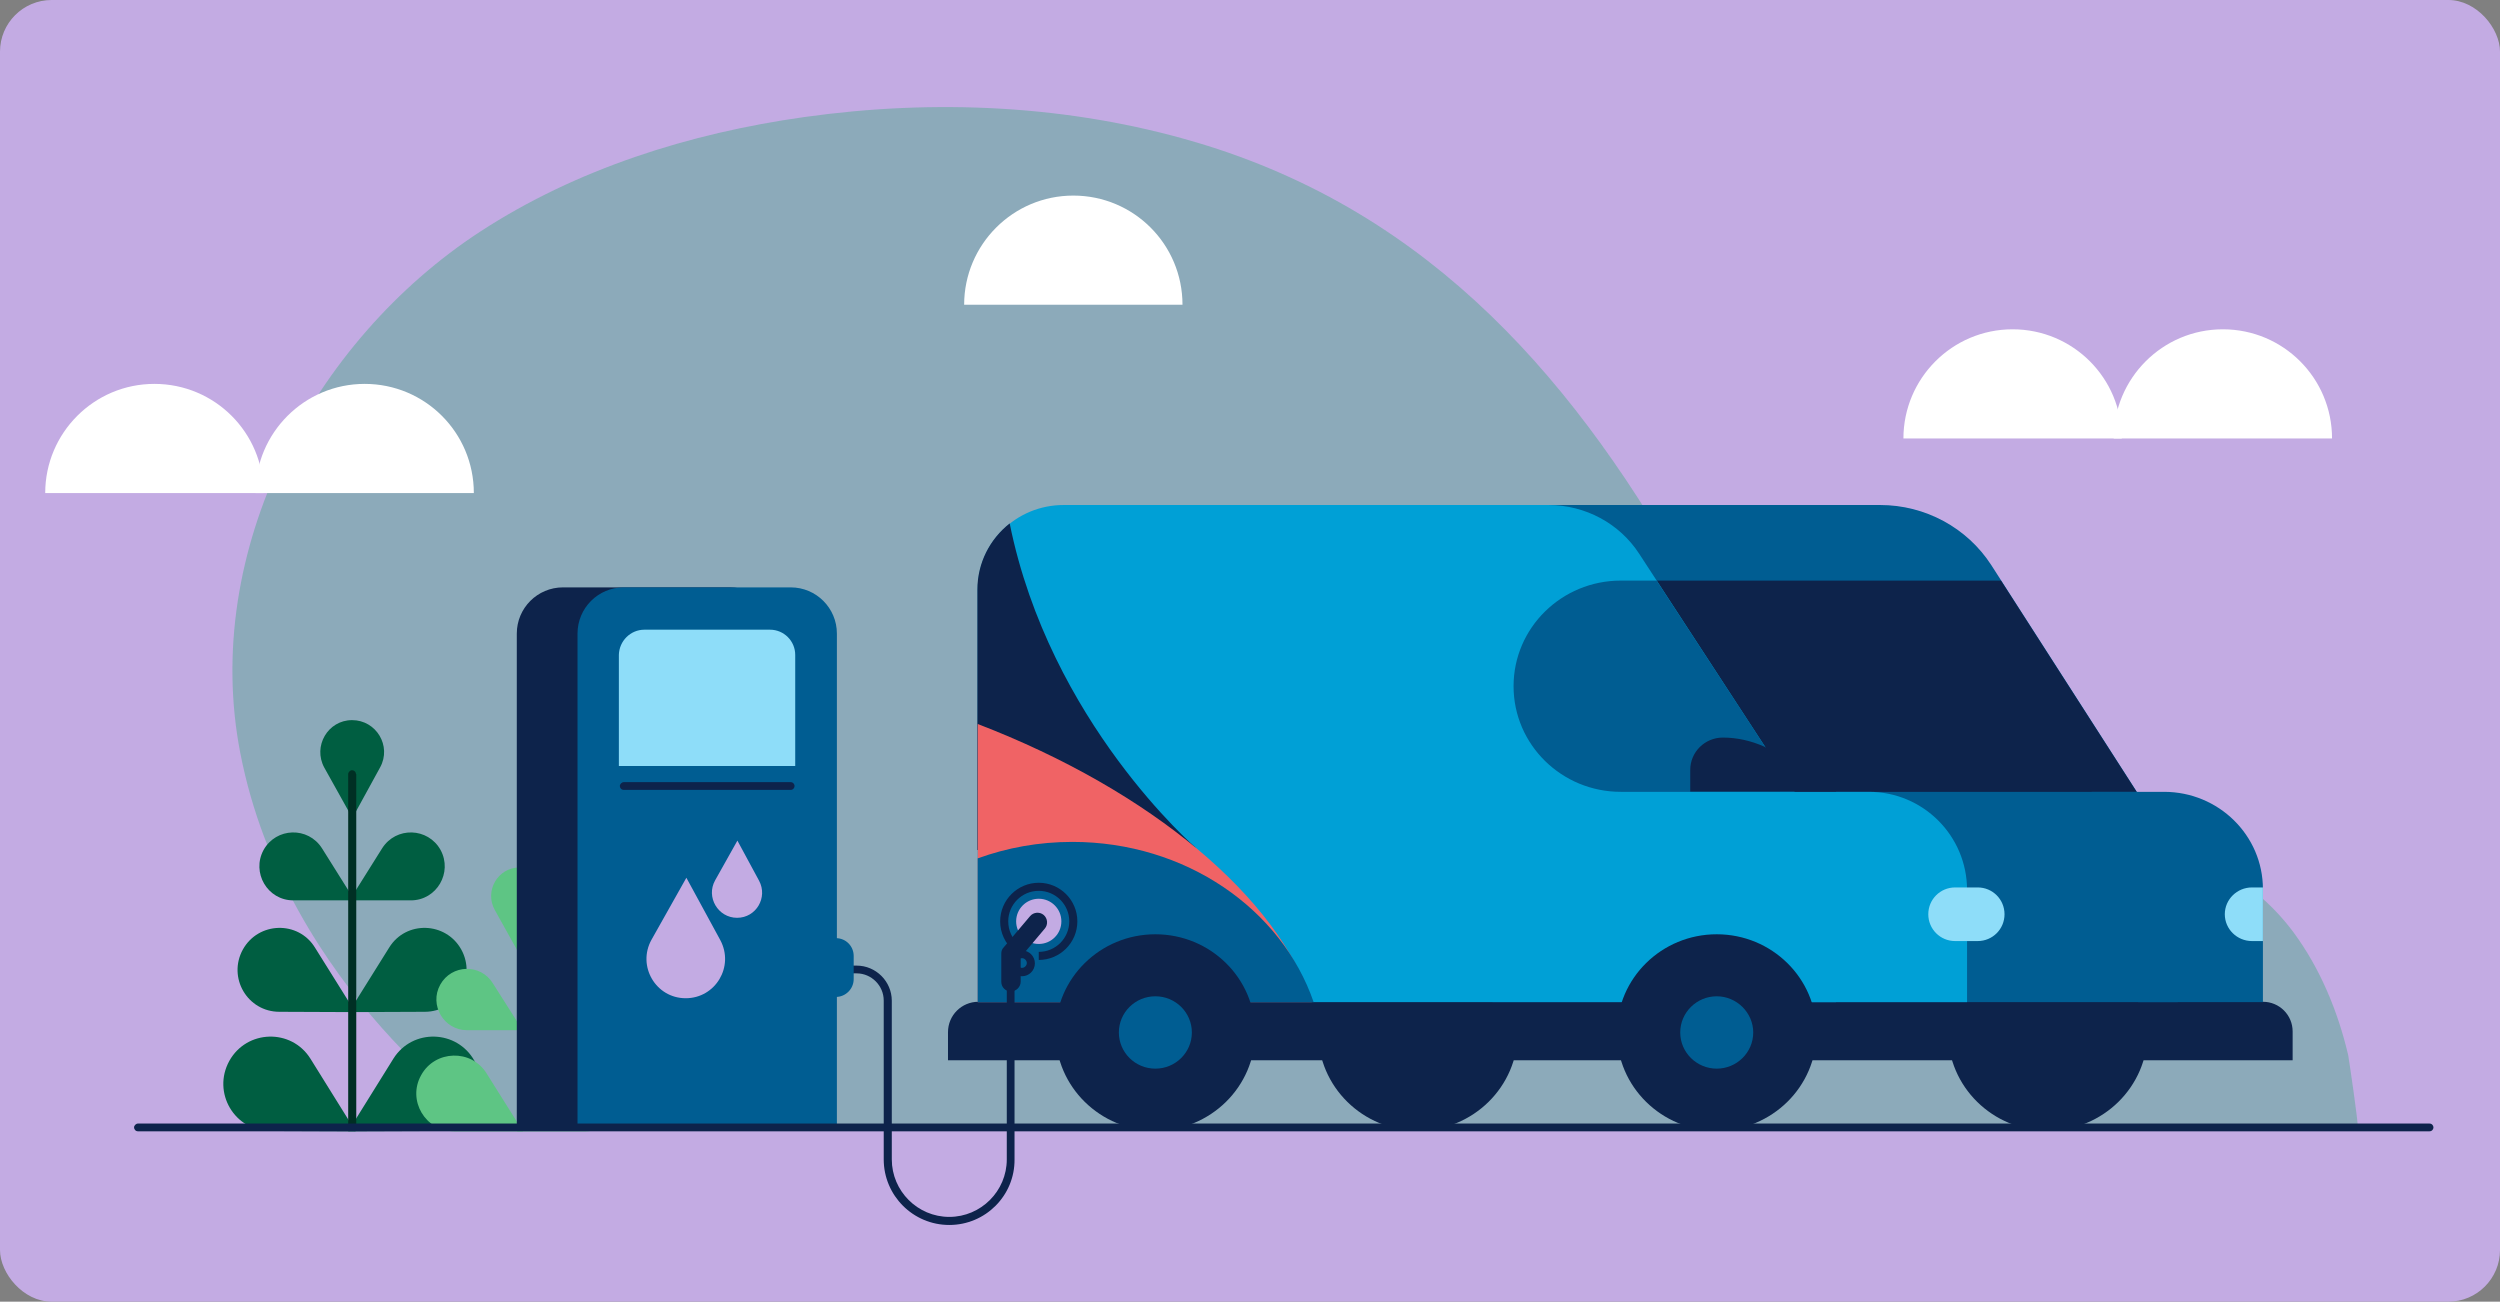 <svg width="100%" height="100%" viewBox="0 0 774 403" fill="none" xmlns="http://www.w3.org/2000/svg">
<rect x="0" y="0" width="774" height="403" fill="#808080" stroke="none"/>
<g clip-path="url(#clip0_51_2536)">
<path d="M774 -73.848H0V486.152H774V-73.848Z" fill="#C3ABE3"/>
<path opacity="0.3" d="M729.9 348.652C730.3 348.652 727.2 327.652 727 326.652C723.8 313.052 718.3 299.752 710 288.552C682.7 251.952 630.8 256.452 591.8 239.852C564.4 228.152 539 209.652 524.6 183.552C488.8 118.752 443.6 65.752 370.3 44.052C331.1 32.452 289.4 30.552 248.9 36.252C213.5 41.252 178.5 52.252 148.6 71.752C97 105.452 62.2 170.552 74.4 233.152C88.6 306.352 151.6 348.652 151.6 348.652C151.6 348.652 729.2 348.652 729.9 348.652Z" fill="#0AA85C"/>
<path d="M709.8 328.252H293.5V319.552C293.5 314.352 297.7 310.152 302.9 310.152H700.6C705.7 310.152 709.8 314.252 709.8 319.352V328.252Z" fill="#0D234B"/>
<path d="M634 350.052C651.066 350.052 664.9 336.441 664.9 319.652C664.9 302.863 651.066 289.252 634 289.252C616.934 289.252 603.1 302.863 603.1 319.652C603.1 336.441 616.934 350.052 634 350.052Z" fill="#0D234B"/>
<path d="M439 350.052C456.066 350.052 469.9 336.441 469.9 319.652C469.9 302.862 456.066 289.252 439 289.252C421.935 289.252 408.1 302.862 408.1 319.652C408.1 336.441 421.935 350.052 439 350.052Z" fill="#0D234B"/>
<path d="M674.1 310.252H462.1V156.352H582.1C596 156.352 609 163.352 616.5 174.952L674.2 264.852V310.252H674.1Z" fill="#005D92"/>
<path d="M619.5 179.752H478.7V245.152H661.5L619.5 179.752Z" fill="#0D234B"/>
<path d="M507.5 171.452C501.4 162.052 490.8 156.352 479.4 156.352H329.3C314.6 156.352 302.7 168.052 302.7 182.552V310.252H568.4V264.852L507.5 171.452Z" fill="#00A0D6"/>
<path d="M370.2 262.452C370.2 262.452 325 223.552 312.6 162.052C306.5 166.852 302.6 174.252 302.6 182.552V263.152L370.2 262.452Z" fill="#0D234B"/>
<path d="M302.7 224.152V310.252H406.1C396 278.252 356.6 244.852 302.7 224.152Z" fill="#F06365"/>
<path d="M406.7 310.252C396.8 281.452 367.1 260.652 332 260.652C321.6 260.652 311.8 262.452 302.7 265.752V310.252H406.7Z" fill="#005D92"/>
<path d="M512.9 179.752H501.8C483.5 179.752 468.6 194.352 468.6 212.452C468.6 230.552 483.5 245.152 501.8 245.152H555.6L512.9 179.752Z" fill="#005D92"/>
<path d="M357.7 350.052C374.766 350.052 388.6 336.441 388.6 319.652C388.6 302.863 374.766 289.252 357.7 289.252C340.634 289.252 326.8 302.863 326.8 319.652C326.8 336.441 340.634 350.052 357.7 350.052Z" fill="#0D234B"/>
<path d="M357.7 330.852C363.941 330.852 369 325.838 369 319.652C369 313.466 363.941 308.452 357.7 308.452C351.459 308.452 346.4 313.466 346.4 319.652C346.4 325.838 351.459 330.852 357.7 330.852Z" fill="#005D92"/>
<path d="M608.9 310.252H551.1V245.152H578.6C595.4 245.152 609 258.752 609 275.552V310.252H608.9Z" fill="#00A0D6"/>
<path d="M531.5 350.052C548.566 350.052 562.4 336.441 562.4 319.652C562.4 302.862 548.566 289.252 531.5 289.252C514.434 289.252 500.6 302.862 500.6 319.652C500.6 336.441 514.434 350.052 531.5 350.052Z" fill="#0D234B"/>
<path d="M542.8 319.652C542.8 325.852 537.7 330.852 531.5 330.852C525.3 330.852 520.2 325.852 520.2 319.652C520.2 313.452 525.3 308.452 531.5 308.452C537.7 308.452 542.8 313.552 542.8 319.652Z" fill="#005D92"/>
<path d="M700.6 310.252H662L647.6 245.152H670C686.9 245.152 700.6 258.652 700.6 275.252V310.252Z" fill="#005D92"/>
<path d="M568.5 245.152L565.1 239.852L546.2 231.152C542.2 229.352 537.8 228.352 533.4 228.352C527.8 228.352 523.3 232.852 523.3 238.352V245.052H568.5V245.152Z" fill="#0D234B"/>
<path d="M612.3 291.352H605.3C600.7 291.352 597 287.652 597 283.052C597 278.452 600.7 274.752 605.3 274.752H612.3C616.9 274.752 620.6 278.452 620.6 283.052C620.6 287.652 616.9 291.352 612.3 291.352Z" fill="#8EDDF9"/>
<path d="M700.6 291.352H697.2C692.6 291.352 688.8 287.652 688.8 283.052C688.8 278.452 692.6 274.752 697.2 274.752H700.6V291.352Z" fill="#8EDDF9"/>
<path d="M79.1 152.652C79.1 134.052 94.2 118.852 112.9 118.852C131.6 118.852 146.7 133.952 146.7 152.652H79.1Z" fill="white"/>
<path d="M14 152.652C14 134.052 29.1 118.852 47.8 118.852C66.5 118.852 81.6 133.952 81.6 152.652H14Z" fill="white"/>
<path d="M654.4 135.752C654.4 117.152 669.5 101.952 688.2 101.952C706.9 101.952 722 117.052 722 135.752H654.4Z" fill="white"/>
<path d="M589.3 135.752C589.3 117.152 604.4 101.952 623.1 101.952C641.8 101.952 656.9 117.052 656.9 135.752H589.3Z" fill="white"/>
<path d="M298.5 94.352C298.5 75.752 313.6 60.552 332.3 60.552C351 60.552 366.1 75.652 366.1 94.352H298.5Z" fill="white"/>
<path d="M109.8 278.752H90.8C82.8 278.752 77.8 270.152 81.6 263.152C85.5 256.152 95.4 255.852 99.7 262.652L109.8 278.752Z" fill="#005E41"/>
<path d="M108.2 278.752H127.2C135.2 278.752 140.2 270.152 136.4 263.152C132.5 256.152 122.6 255.852 118.3 262.652L108.2 278.752Z" fill="#005E41"/>
<path d="M109.1 253.252L117.7 237.552C121.3 230.952 116.5 222.952 109 222.952C101.5 222.952 96.8 231.052 100.4 237.652L109.1 253.252Z" fill="#005E41"/>
<path d="M110 313.352L86.5 313.252C76.6 313.252 70.4 302.652 75.2 293.952C80 285.352 92.3 284.952 97.5 293.352L110 313.352Z" fill="#005E41"/>
<path d="M108 313.352L131.5 313.252C141.4 313.252 147.6 302.652 142.8 293.952C138 285.352 125.7 284.952 120.5 293.352L108 313.352Z" fill="#005E41"/>
<path d="M110.1 350.252L83.7 350.152C72.6 350.152 65.6 338.252 71 328.452C76.4 318.752 90.2 318.352 96.1 327.752L110.1 350.252Z" fill="#005E41"/>
<path d="M107.8 350.252L134.2 350.152C145.3 350.152 152.3 338.252 146.9 328.452C141.5 318.752 127.7 318.352 121.8 327.752L107.8 350.252Z" fill="#005E41"/>
<path d="M161.8 318.952H144.6C137.4 318.952 132.8 311.152 136.3 304.852C139.8 298.552 148.8 298.252 152.6 304.452L161.8 318.952Z" fill="#5EC584"/>
<path d="M160.3 318.952H177.5C184.7 318.952 189.3 311.152 185.8 304.852C182.3 298.552 173.3 298.252 169.5 304.452L160.3 318.952Z" fill="#5EC584"/>
<path d="M161.1 295.952L168.8 281.752C172 275.752 167.7 268.552 160.9 268.552C154.1 268.552 149.9 275.852 153.2 281.752L161.1 295.952Z" fill="#5EC584"/>
<path d="M161.9 350.252H140.6C131.7 350.252 126 340.652 130.4 332.852C134.7 325.052 145.9 324.752 150.6 332.252L161.9 350.252Z" fill="#5EC584"/>
<path d="M160.1 350.252H181.4C190.3 350.252 196 340.652 191.6 332.852C187.3 325.052 176.1 324.752 171.4 332.252L160.1 350.252Z" fill="#5EC584"/>
<path d="M161 282.252V348.852" stroke="#002F24" stroke-width="1.5" stroke-linecap="round" stroke-linejoin="round"/>
<path d="M110.2 239.652C110.2 238.952 109.6 238.452 109 238.452C108.4 238.452 107.8 239.052 107.8 239.652V307.352V349.952H110.3V239.652H110.2Z" fill="#002F24"/>
<path d="M240.4 350.152H160V196.152C160 188.252 166.4 181.852 174.3 181.852H226C233.9 181.852 240.3 188.252 240.3 196.152V350.152H240.4Z" fill="#0D234B"/>
<path d="M259.2 350.152H178.8V196.152C178.8 188.252 185.2 181.852 193.1 181.852H244.8C252.7 181.852 259.1 188.252 259.1 196.152V350.152H259.2Z" fill="#005D92"/>
<path d="M199.5 194.952H238.4C242.7 194.952 246.2 198.452 246.2 202.752V237.152H191.6V202.752C191.7 198.452 195.2 194.952 199.5 194.952Z" fill="#8EDDF9"/>
<path d="M244.8 244.552H193.1C192.4 244.552 191.9 243.952 191.9 243.352C191.9 242.752 192.5 242.152 193.1 242.152H244.8C245.5 242.152 246 242.752 246 243.352C246 243.952 245.5 244.552 244.8 244.552Z" fill="#0D234B"/>
<path d="M752.2 350.252H42.7C42 350.252 41.5 349.652 41.5 349.052C41.5 348.452 42.1 347.852 42.7 347.852H752.2C752.9 347.852 753.4 348.452 753.4 349.052C753.4 349.652 752.9 350.252 752.2 350.252Z" fill="#0D234B"/>
<path d="M314.6 293.352C312.3 291.352 310.9 288.452 310.9 285.252C310.9 279.352 315.7 274.552 321.6 274.552C327.5 274.552 332.3 279.352 332.3 285.252C332.3 291.152 327.5 295.952 321.6 295.952" stroke="#0D234B" stroke-width="2.5" stroke-miterlimit="10"/>
<path d="M321.6 292.252C325.466 292.252 328.6 289.118 328.6 285.252C328.6 281.386 325.466 278.252 321.6 278.252C317.734 278.252 314.6 281.386 314.6 285.252C314.6 289.118 317.734 292.252 321.6 292.252Z" fill="#C3ABE3"/>
<path d="M313 306.952C311.3 306.952 310 305.652 310 303.952V295.252C310 294.552 310.2 293.852 310.7 293.352L318.9 283.652C320 282.352 321.9 282.252 323.1 283.252C324.4 284.352 324.5 286.252 323.5 287.452L316 296.352V303.952C316 305.552 314.6 306.952 313 306.952Z" fill="#0D234B"/>
<path d="M316.4 302.252C314.2 302.252 312.4 300.452 312.4 298.252C312.4 296.052 314.2 294.252 316.4 294.252C318.6 294.252 320.4 296.052 320.4 298.252C320.4 300.452 318.6 302.252 316.4 302.252ZM316.4 296.652C315.6 296.652 314.9 297.352 314.9 298.152C314.9 298.952 315.6 299.652 316.4 299.652C317.2 299.652 317.9 298.952 317.9 298.152C317.9 297.352 317.2 296.652 316.4 296.652Z" fill="#0D234B"/>
<path d="M293.9 379.252C282.7 379.252 273.6 370.152 273.6 358.952V309.752C273.6 305.152 269.8 301.352 265.2 301.352H260.9C260.2 301.352 259.7 300.752 259.7 300.152C259.7 299.552 260.3 298.952 260.9 298.952H265.2C271.2 298.952 276.1 303.852 276.1 309.852V358.952C276.1 368.752 284.1 376.752 293.9 376.752C303.7 376.752 311.7 368.752 311.7 358.952V300.152C311.7 299.452 312.3 298.952 312.9 298.952C313.5 298.952 314.1 299.552 314.1 300.152V358.952C314.2 370.152 305.1 379.252 293.9 379.252Z" fill="#0D234B"/>
<path d="M212.3 309.052C203 309.052 197.2 299.052 201.7 290.952L212.5 271.752L223 291.052C227.4 299.252 221.5 309.052 212.3 309.052Z" fill="#C3ABE3"/>
<path d="M228.2 284.152C222.3 284.152 218.5 277.752 221.4 272.552L228.3 260.252L235 272.652C237.8 277.852 234.1 284.152 228.2 284.152Z" fill="#C3ABE3"/>
<path d="M258.8 308.652H252.8V290.452H258.8C261.9 290.452 264.3 292.952 264.3 295.952V303.152C264.3 306.152 261.8 308.652 258.8 308.652Z" fill="#005D92"/>
</g>
<defs>
<clipPath id="clip0_51_2536">
<rect width="774" height="403" rx="16" fill="white"/>
</clipPath>
</defs>
</svg>
